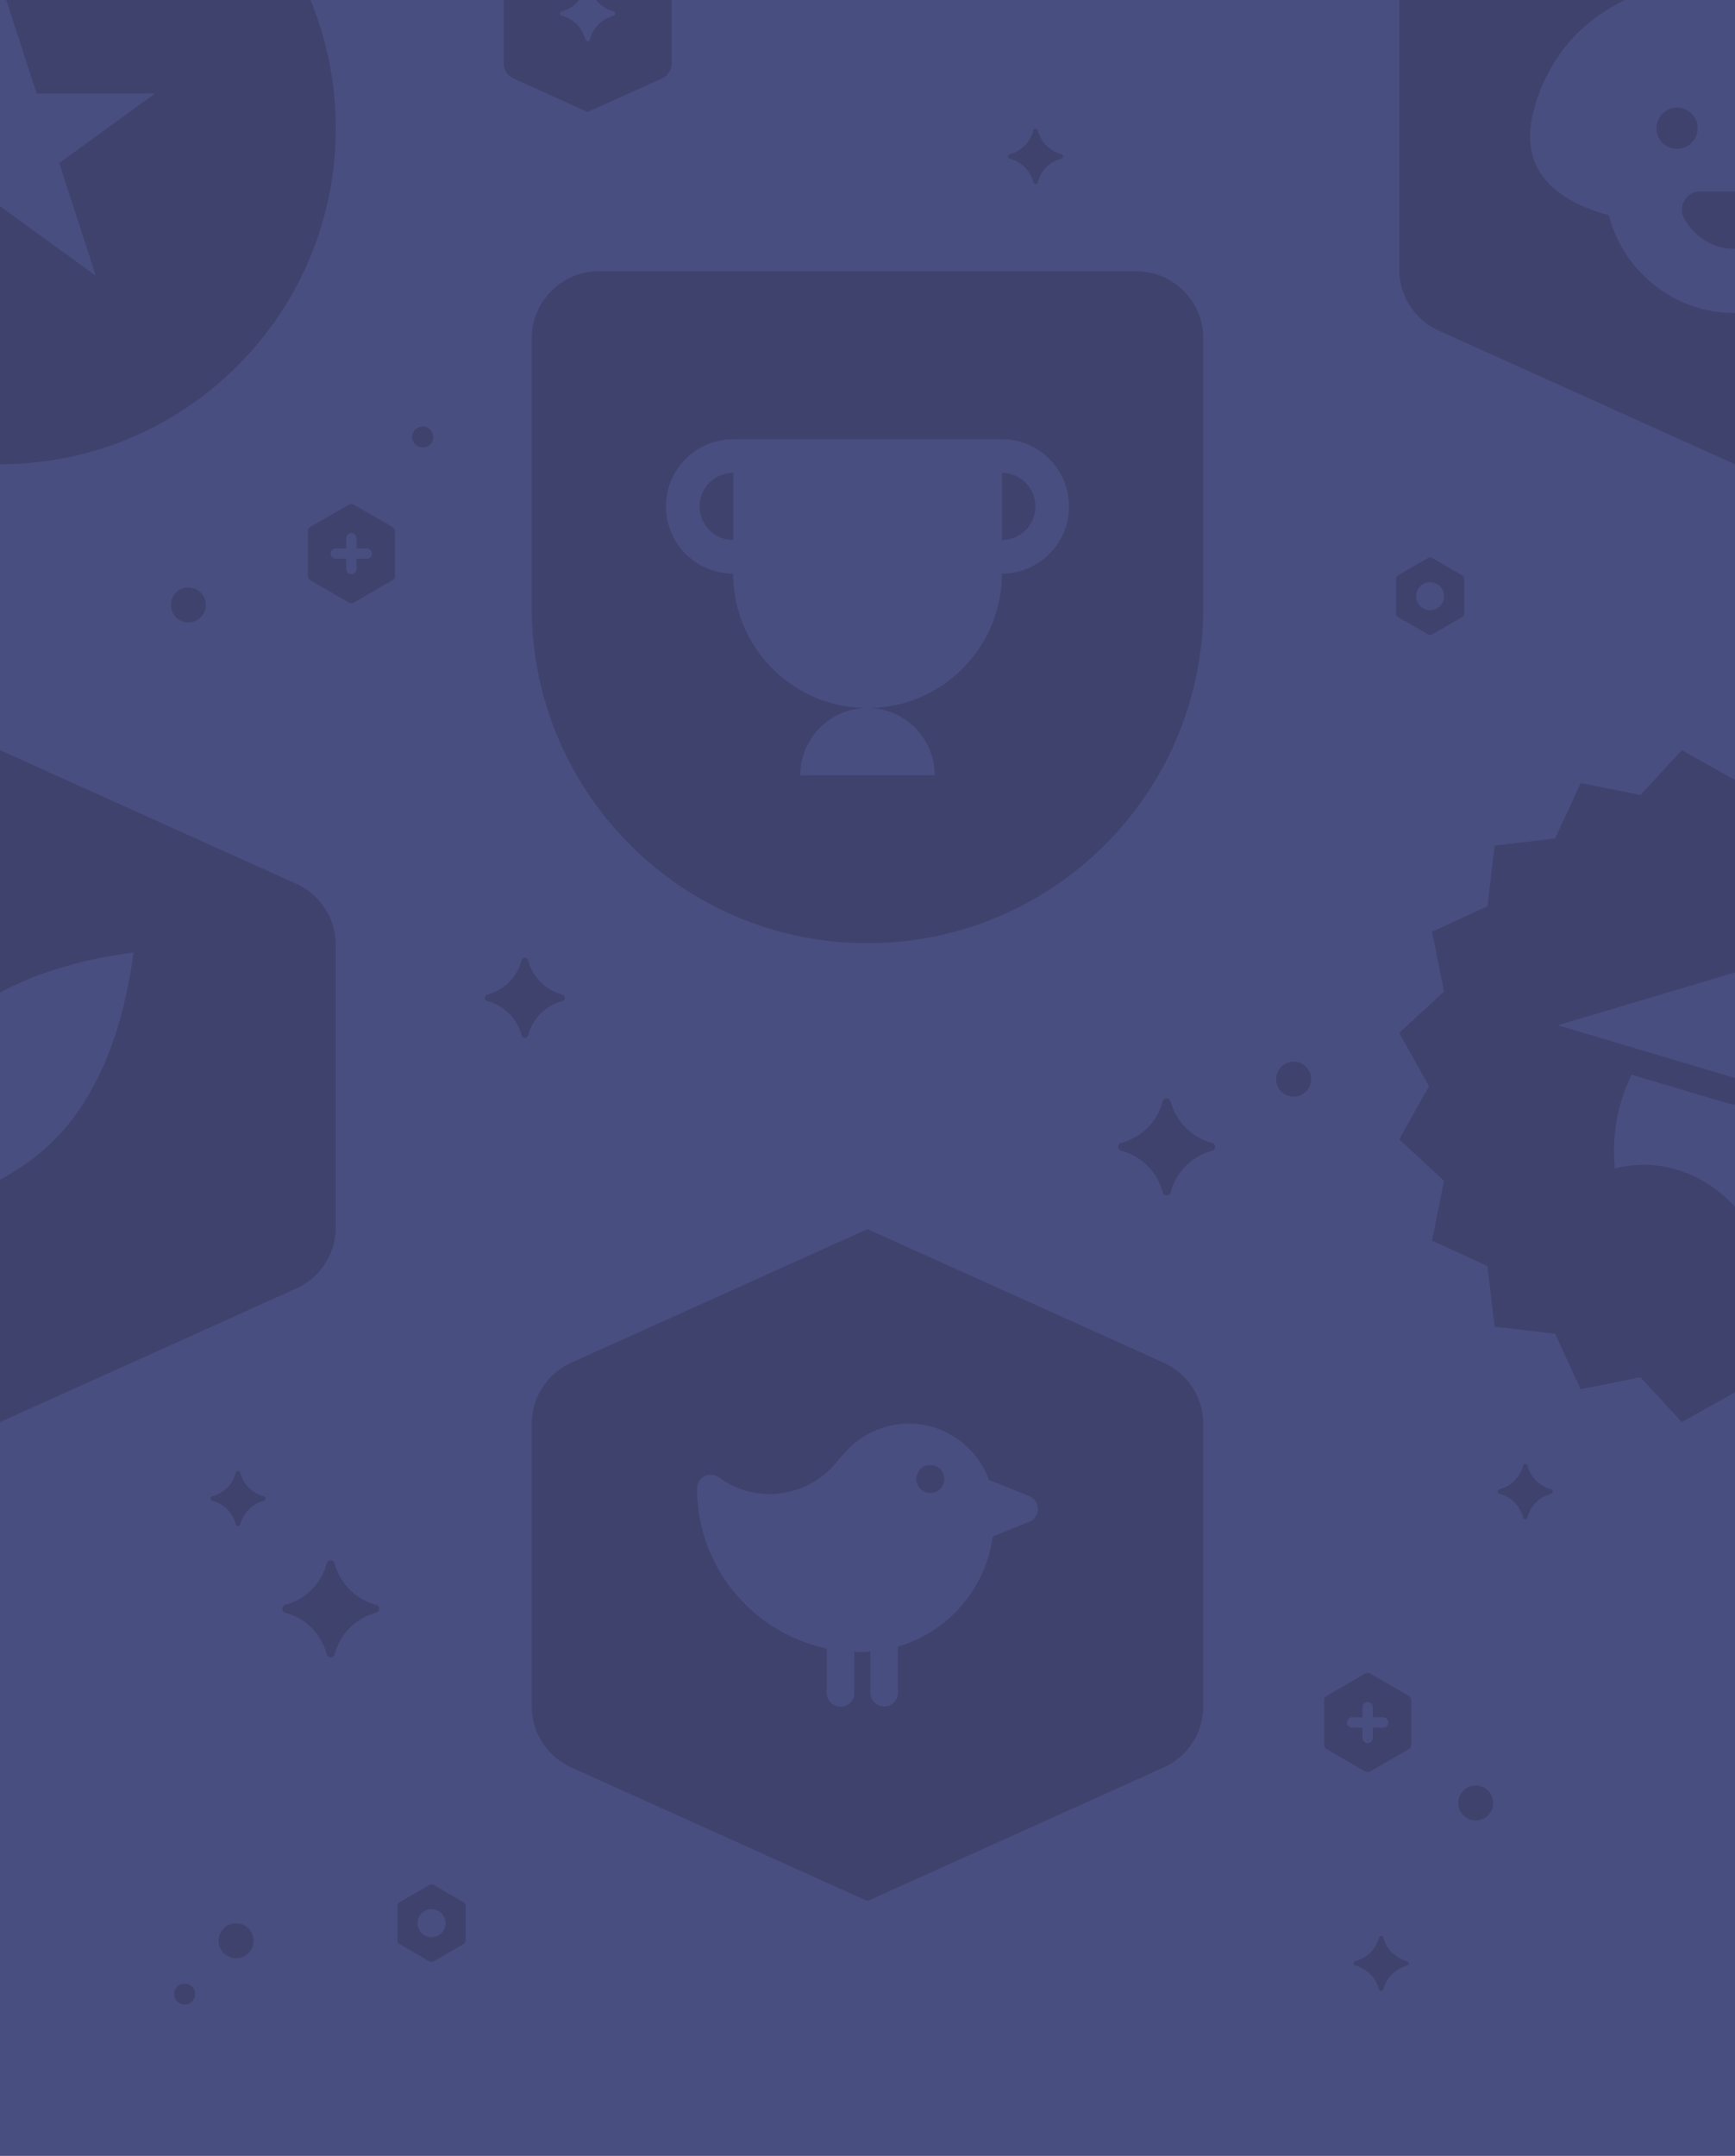 <svg xmlns="http://www.w3.org/2000/svg" width="496" height="616" viewBox="0 0 496 616">
    <g fill="none" fill-rule="evenodd">
        <path fill="#3E426C" fill-rule="nonzero" d="M0 0h496v344H0z"/>
        <path fill="#494E80" d="M87.262 219.003a1.17 1.17 0 0 0-2.261 0 16.656 16.656 0 0 1-11.866 11.867 1.168 1.168 0 0 0 0 2.26 16.656 16.656 0 0 1 11.866 11.867 1.17 1.17 0 0 0 2.261 0 16.656 16.656 0 0 1 11.866-11.867 1.168 1.168 0 0 0 0-2.26 16.656 16.656 0 0 1-11.866-11.867zM209.602 114h76.799c10.603 0 19.201 8.596 19.201 19.2s-8.598 19.2-19.201 19.2c0 2.651-.27 5.24-.78 7.739-3.58 17.498-19.062 30.661-37.621 30.661 10.604 0 19.201 8.596 19.201 19.2h-38.4c0-10.604 8.598-19.2 19.199-19.2-21.207 0-38.398-17.193-38.398-38.4-10.604 0-19.201-8.596-19.201-19.2s8.597-19.2 19.201-19.2zM248 258c53.02 0 96-42.98 96-96V85.2c0-10.604-8.595-19.2-19.199-19.2h-153.6C160.598 66 152 74.596 152 85.2V162c0 53.02 42.981 96 96 96zM96 27a96.016 96.016 0 0 0-3.855-27H4.923l5.54 17.05h33.856l-27.391 19.9 10.463 32.199L0 49.249V123c53.02 0 96-42.98 96-96zm.006 92.583v2.944h2.945a1.473 1.473 0 0 1 0 2.945h-2.945v2.945a1.473 1.473 0 0 1-2.945 0v-2.945h-2.945a1.472 1.472 0 1 1 0-2.945h2.945v-2.944a1.473 1.473 0 1 1 2.945 0zm-2.209-9.554l-10.994 6.348a1.471 1.471 0 0 0-.736 1.275v12.696c0 .526.28 1.012.736 1.275l10.994 6.348a1.47 1.47 0 0 0 1.473 0l10.994-6.348c.456-.263.736-.749.736-1.275v-12.696c0-.526-.28-1.012-.736-1.275l-10.994-6.348a1.474 1.474 0 0 0-1.473 0zM137.5 38.5a3 3 0 1 0 0-6 3 3 0 0 0 0 6zm322.434 13.335c-14.818-4.051-26.455-12.634-21.233-30.841 2.442-8.503 6.626-15.473 12.124-20.994H400v67.32a19.2 19.2 0 0 0 11.309 17.504L496 123V79.8c-17.367 0-31.92-11.892-36.066-27.965zM40 177a5 5 0 1 0 10.001-.001A5 5 0 0 0 40 177zM486.049 45.056c-3.853 0-6.426 4.096-4.658 7.521 2.728 5.29 8.246 8.908 14.609 8.908V45.056h-9.951zM457 137a5 5 0 1 0-10 0 5 5 0 0 0 10 0zM330.66 255c-41.333 0-41.333 20-82.667 20-41.332 0-41.332-20-82.664-20s-41.332 20-82.665 20C41.332 275 41.332 255 0 255v89h496v-89c-41.335 0-41.335 20-82.67 20s-41.335-20-82.67-20zM209.602 142.8v-19.2c-5.303 0-9.602 4.298-9.602 9.6s4.299 9.6 9.602 9.6zm184.814 77.566a13.732 13.732 0 0 1 9.783 9.784.965.965 0 0 0 1.865 0 13.733 13.733 0 0 1 9.783-9.784.963.963 0 0 0 0-1.863 13.733 13.733 0 0 1-9.783-9.784.964.964 0 0 0-1.865 0 13.732 13.732 0 0 1-9.783 9.784.962.962 0 0 0 0 1.863zM178.827 22.458l21.174 9.543 21.172-9.545A4.8 4.8 0 0 0 224 18.08L223.999 0l-21.577.001a9.43 9.43 0 0 0 4.952 3.226.663.663 0 0 1 0 1.283 9.449 9.449 0 0 0-6.733 6.733.662.662 0 0 1-1.282 0 9.452 9.452 0 0 0-6.733-6.733.662.662 0 0 1 0-1.282 9.43 9.43 0 0 0 4.951-3.227l-21.578.001.001 18.08c0 1.888 1.107 3.6 2.827 4.376zm145.931 17.183a9.454 9.454 0 0 1 6.733 6.733.661.661 0 0 0 1.282 0 9.45 9.45 0 0 1 6.733-6.733.662.662 0 0 0 0-1.282 9.449 9.449 0 0 1-6.733-6.733.663.663 0 0 0-1.282 0 9.452 9.452 0 0 1-6.733 6.733.662.662 0 0 0 0 1.282zm105.015 206.985a.663.663 0 0 0-1.282 0 9.452 9.452 0 0 1-6.733 6.733.662.662 0 0 0 0 1.282 9.454 9.454 0 0 1 6.733 6.733.661.661 0 0 0 1.282 0 9.45 9.45 0 0 1 6.733-6.733.662.662 0 0 0 0-1.282 9.449 9.449 0 0 1-6.733-6.733zm-6.526-85.71a4 4 0 1 1 0-8 4 4 0 0 1 0 8zm9.177-9.964l-8.601-4.966a1.151 1.151 0 0 0-1.152 0l-8.601 4.966a1.153 1.153 0 0 0-.576.998v9.932c0 .412.22.792.576.998l8.601 4.966a1.149 1.149 0 0 0 1.152 0l8.601-4.966c.357-.206.576-.586.576-.998v-9.932c0-.412-.219-.792-.576-.998zm-137.178-14.015A9.588 9.588 0 0 0 296 133.2a9.585 9.585 0 0 0-.754-3.737 9.616 9.616 0 0 0-6.91-5.668 9.628 9.628 0 0 0-1.935-.195v19.2c.664 0 1.31-.067 1.935-.195a9.612 9.612 0 0 0 6.91-5.668zM479.434 32.891a5.895 5.895 0 0 0 5.896-5.897 5.897 5.897 0 1 0-5.896 5.897z"/>
        <g>
            <path fill="#494E80" d="M0 616h496V0H0z"/>
            <path fill="#000" fill-opacity=".15" d="M104.863 159.658h-2.945v2.945a1.472 1.472 0 1 1-2.945 0v-2.945h-2.945a1.472 1.472 0 0 1 0-2.945h2.945v-2.945a1.473 1.473 0 0 1 2.945 0v2.945h2.945a1.472 1.472 0 1 1 0 2.945zm7.313-9.096l-10.994-6.347a1.469 1.469 0 0 0-1.473 0l-10.994 6.347a1.472 1.472 0 0 0-.736 1.276v12.695c0 .526.28 1.013.736 1.275l10.994 6.348a1.47 1.47 0 0 0 1.473 0l10.994-6.348a1.47 1.47 0 0 0 .736-1.275v-12.695c0-.527-.28-1.013-.736-1.276zM443.42 425.536a9.447 9.447 0 0 1-6.733-6.732.662.662 0 0 0-1.282 0 9.45 9.45 0 0 1-6.733 6.732.663.663 0 0 0 0 1.283 9.452 9.452 0 0 1 6.733 6.733.662.662 0 0 0 1.282 0 9.449 9.449 0 0 1 6.733-6.733.663.663 0 0 0 0-1.283zm-375.932 124a5 5 0 1 0 0 10 5 5 0 0 0 0-10zm55.881 3.972a4 4 0 1 1 0-8 4 4 0 0 1 0 8zm9.177-9.964l-8.6-4.966a1.151 1.151 0 0 0-1.153 0l-8.602 4.966a1.153 1.153 0 0 0-.576.998v9.932c0 .412.22.792.576.998l8.602 4.966a1.149 1.149 0 0 0 1.152 0l8.601-4.966c.356-.206.576-.586.576-.998v-9.932c0-.412-.22-.792-.576-.998zM75.42 427.536a9.447 9.447 0 0 1-6.733-6.732.662.662 0 0 0-1.282 0 9.45 9.45 0 0 1-6.733 6.732.663.663 0 0 0 0 1.283 9.452 9.452 0 0 1 6.733 6.733.662.662 0 0 0 1.282 0 9.449 9.449 0 0 1 6.733-6.733.663.663 0 0 0 0-1.283zm32.11 31.016a16.653 16.653 0 0 1-11.867-11.867 1.169 1.169 0 0 0-2.26 0 16.653 16.653 0 0 1-11.867 11.867 1.168 1.168 0 0 0 0 2.26 16.653 16.653 0 0 1 11.866 11.867 1.168 1.168 0 0 0 2.261 0 16.653 16.653 0 0 1 11.866-11.866 1.169 1.169 0 0 0 0-2.261zm361.44-231.403l-17.096-3.408-7.29 15.833-17.31 2.042-2.043 17.31-15.833 7.292 3.407 17.094L400 295.139l8.523 15.206L400 325.549l12.804 11.827-3.407 17.094 15.833 7.292 2.042 17.31 17.31 2.043 7.291 15.832 17.095-3.407 11.827 12.805L496 397.82v-52.996c-6.969-7.633-16.25-12.002-26.059-12.002-2.81 0-5.578.356-8.286 1.065a50.382 50.382 0 0 1-.239-4.87c0-7.816 1.736-15.311 5.05-21.94l27.745 8.266a6.3 6.3 0 0 0 1.79.26v-7.582l-50.622-15.076L496 277.864v-54.997l-15.205-8.522-11.827 12.804zm-99.136 76.198a5 5 0 1 0 .001 10 5 5 0 0 0 0-10zm32.396 257.01a9.45 9.45 0 0 1-6.733-6.731.662.662 0 0 0-1.282 0 9.453 9.453 0 0 1-6.733 6.732.663.663 0 0 0 0 1.283 9.452 9.452 0 0 1 6.733 6.733.662.662 0 0 0 1.282 0 9.449 9.449 0 0 1 6.733-6.733.663.663 0 0 0 0-1.283zm-55.7-233.805a16.653 16.653 0 0 1-11.867-11.867 1.169 1.169 0 0 0-2.26 0 16.653 16.653 0 0 1-11.867 11.867 1.168 1.168 0 0 0 0 2.26 16.653 16.653 0 0 1 11.866 11.867 1.168 1.168 0 0 0 2.261 0 16.653 16.653 0 0 1 11.866-11.866 1.169 1.169 0 0 0 0-2.261zm75.355 183.62a5 5 0 1 0 0 10 5 5 0 0 0 0-10zM265.954 418.6a4 4 0 1 0 0 8 4 4 0 0 0 0-8zm28.302 16.204l-10.453 4.224c-2.046 15.03-12.844 27.297-27.1 31.463v13.176a3.931 3.931 0 1 1-7.862 0v-11.768c-.935.069-1.869.142-2.82.142-.609 0-1.2-.068-1.8-.091v11.717a3.933 3.933 0 1 1-7.865 0v-12.643c-21.145-4.466-37.07-23.262-37.07-45.716a3.933 3.933 0 0 1 6.278-3.157c10.802 8.016 26.188 5.659 34.298-5.263.24-.321.518-.596.83-.824 4.611-5.837 11.673-9.288 19.122-9.288 10.52 0 19.477 6.71 22.888 16.066l11.554 4.669a3.936 3.936 0 0 1 2.458 3.647 3.936 3.936 0 0 1-2.458 3.646zm38.434-45.44L248 351.188l-84.69 38.176A19.2 19.2 0 0 0 152 406.868v80.64a19.2 19.2 0 0 0 11.31 17.504L248 543.188l84.69-38.176A19.2 19.2 0 0 0 344 487.509v-80.641a19.2 19.2 0 0 0-11.31-17.504zm62.722 104.28h-2.945v2.945a1.472 1.472 0 1 1-2.945 0v-2.945h-2.945a1.472 1.472 0 1 1 0-2.944h2.945v-2.945a1.473 1.473 0 0 1 2.945 0v2.945h2.945a1.472 1.472 0 1 1 0 2.944zm7.313-9.095l-10.994-6.348a1.472 1.472 0 0 0-1.472 0l-10.995 6.348a1.473 1.473 0 0 0-.736 1.275v12.695c0 .527.281 1.013.736 1.276l10.995 6.348a1.477 1.477 0 0 0 1.472 0l10.994-6.348c.456-.263.737-.75.737-1.276v-12.695c0-.526-.28-1.012-.737-1.275zm-241.953-198.5a.963.963 0 0 0 0-1.863 13.73 13.73 0 0 1-9.783-9.783.963.963 0 0 0-1.864 0 13.732 13.732 0 0 1-9.783 9.783.964.964 0 0 0 0 1.864 13.733 13.733 0 0 1 9.783 9.784.964.964 0 0 0 1.864 0 13.732 13.732 0 0 1 9.783-9.784zm48.83-131.748V135.1c-5.303 0-9.602 4.298-9.602 9.6s4.3 9.6 9.602 9.6zm85.644-5.864A9.581 9.581 0 0 0 296 144.7a9.58 9.58 0 0 0-.754-3.736 9.613 9.613 0 0 0-8.845-5.864v19.2c.664 0 1.31-.067 1.935-.195a9.616 9.616 0 0 0 6.91-5.668zM52.776 566.783a3 3 0 1 0 0 6 3 3 0 0 0 0-6zM459.934 61.49c-14.819-4.051-26.455-12.634-21.233-30.84C442.894 16.047 452.214 5.95 464.542 0H400v76.976a19.2 19.2 0 0 0 11.31 17.504L496 132.656v-43.2c-17.367 0-31.92-11.891-36.066-27.965zm26.115-6.778c-3.853 0-6.426 4.095-4.658 7.52 2.728 5.29 8.246 8.908 14.61 8.908V54.713h-9.952zm-77.218 111.64a4 4 0 1 1 0 8.001 4 4 0 0 1 0-8zm-9.177 9.965l8.601 4.966a1.149 1.149 0 0 0 1.152 0l8.601-4.966c.356-.206.576-.586.576-.998v-9.932c0-.412-.22-.792-.576-.998l-8.6-4.965a1.151 1.151 0 0 0-1.153 0l-8.6 4.965a1.153 1.153 0 0 0-.577.998v9.932c0 .412.22.792.576.998zm79.78-133.771a5.895 5.895 0 0 0 5.896-5.896 5.897 5.897 0 1 0-5.896 5.896zM48.85 172.854a5 5 0 1 0 10 0 5 5 0 0 0-10 0zM96 36.656C96 23.674 93.417 11.296 88.747 0H1.785l8.678 26.706H44.32l-27.39 19.9L27.39 78.805l-27.39-19.9v73.75c53.02 0 96-42.98 96-96zm0 314.009v-80.641a19.2 19.2 0 0 0-11.31-17.504L0 214.345v69.258c12.688-6.841 26.908-9.997 38.14-11.423-2.078 16.18-7.696 38.608-22.699 53.605h.005c-4.595 4.595-9.875 8.3-15.446 11.303v69.257l84.69-38.177A19.199 19.199 0 0 0 96 350.665zm50.827-328.207L168.001 32l21.172-9.545A4.8 4.8 0 0 0 192 18.08V0h-21.578a9.43 9.43 0 0 0 4.952 3.227.664.664 0 0 1 0 1.283 9.449 9.449 0 0 0-6.733 6.733.663.663 0 0 1-1.282 0 9.45 9.45 0 0 0-6.733-6.732.663.663 0 0 1 0-1.283A9.424 9.424 0 0 0 165.577 0H144l.001 18.08c0 1.889 1.107 3.6 2.827 4.377zm141.845 22.87a9.45 9.45 0 0 1 6.732 6.733.664.664 0 0 0 1.283 0 9.449 9.449 0 0 1 6.733-6.733.662.662 0 0 0 0-1.282 9.452 9.452 0 0 1-6.733-6.733.663.663 0 0 0-1.283 0 9.453 9.453 0 0 1-6.732 6.733.662.662 0 0 0 0 1.282zm-167.827 82.529a3 3 0 1 0 0-6.001 3 3 0 0 0 0 6zm88.757-2.357h76.8c10.602 0 19.2 8.596 19.2 19.2s-8.598 19.2-19.2 19.2c0 2.652-.27 5.239-.78 7.739-3.58 17.498-19.063 30.662-37.622 30.662 10.604 0 19.201 8.595 19.201 19.199h-38.4c0-10.604 8.598-19.2 19.2-19.2-21.208 0-38.399-17.192-38.399-38.4-10.604 0-19.2-8.596-19.2-19.2s8.596-19.2 19.2-19.2zM152 96.7v76.8c0 53.019 42.981 96 96 96 53.02 0 96-42.981 96-96V96.7c0-10.604-8.596-19.2-19.199-19.2h-153.6c-10.603 0-19.2 8.596-19.2 19.2z"/>
        </g>
    </g>
</svg>

